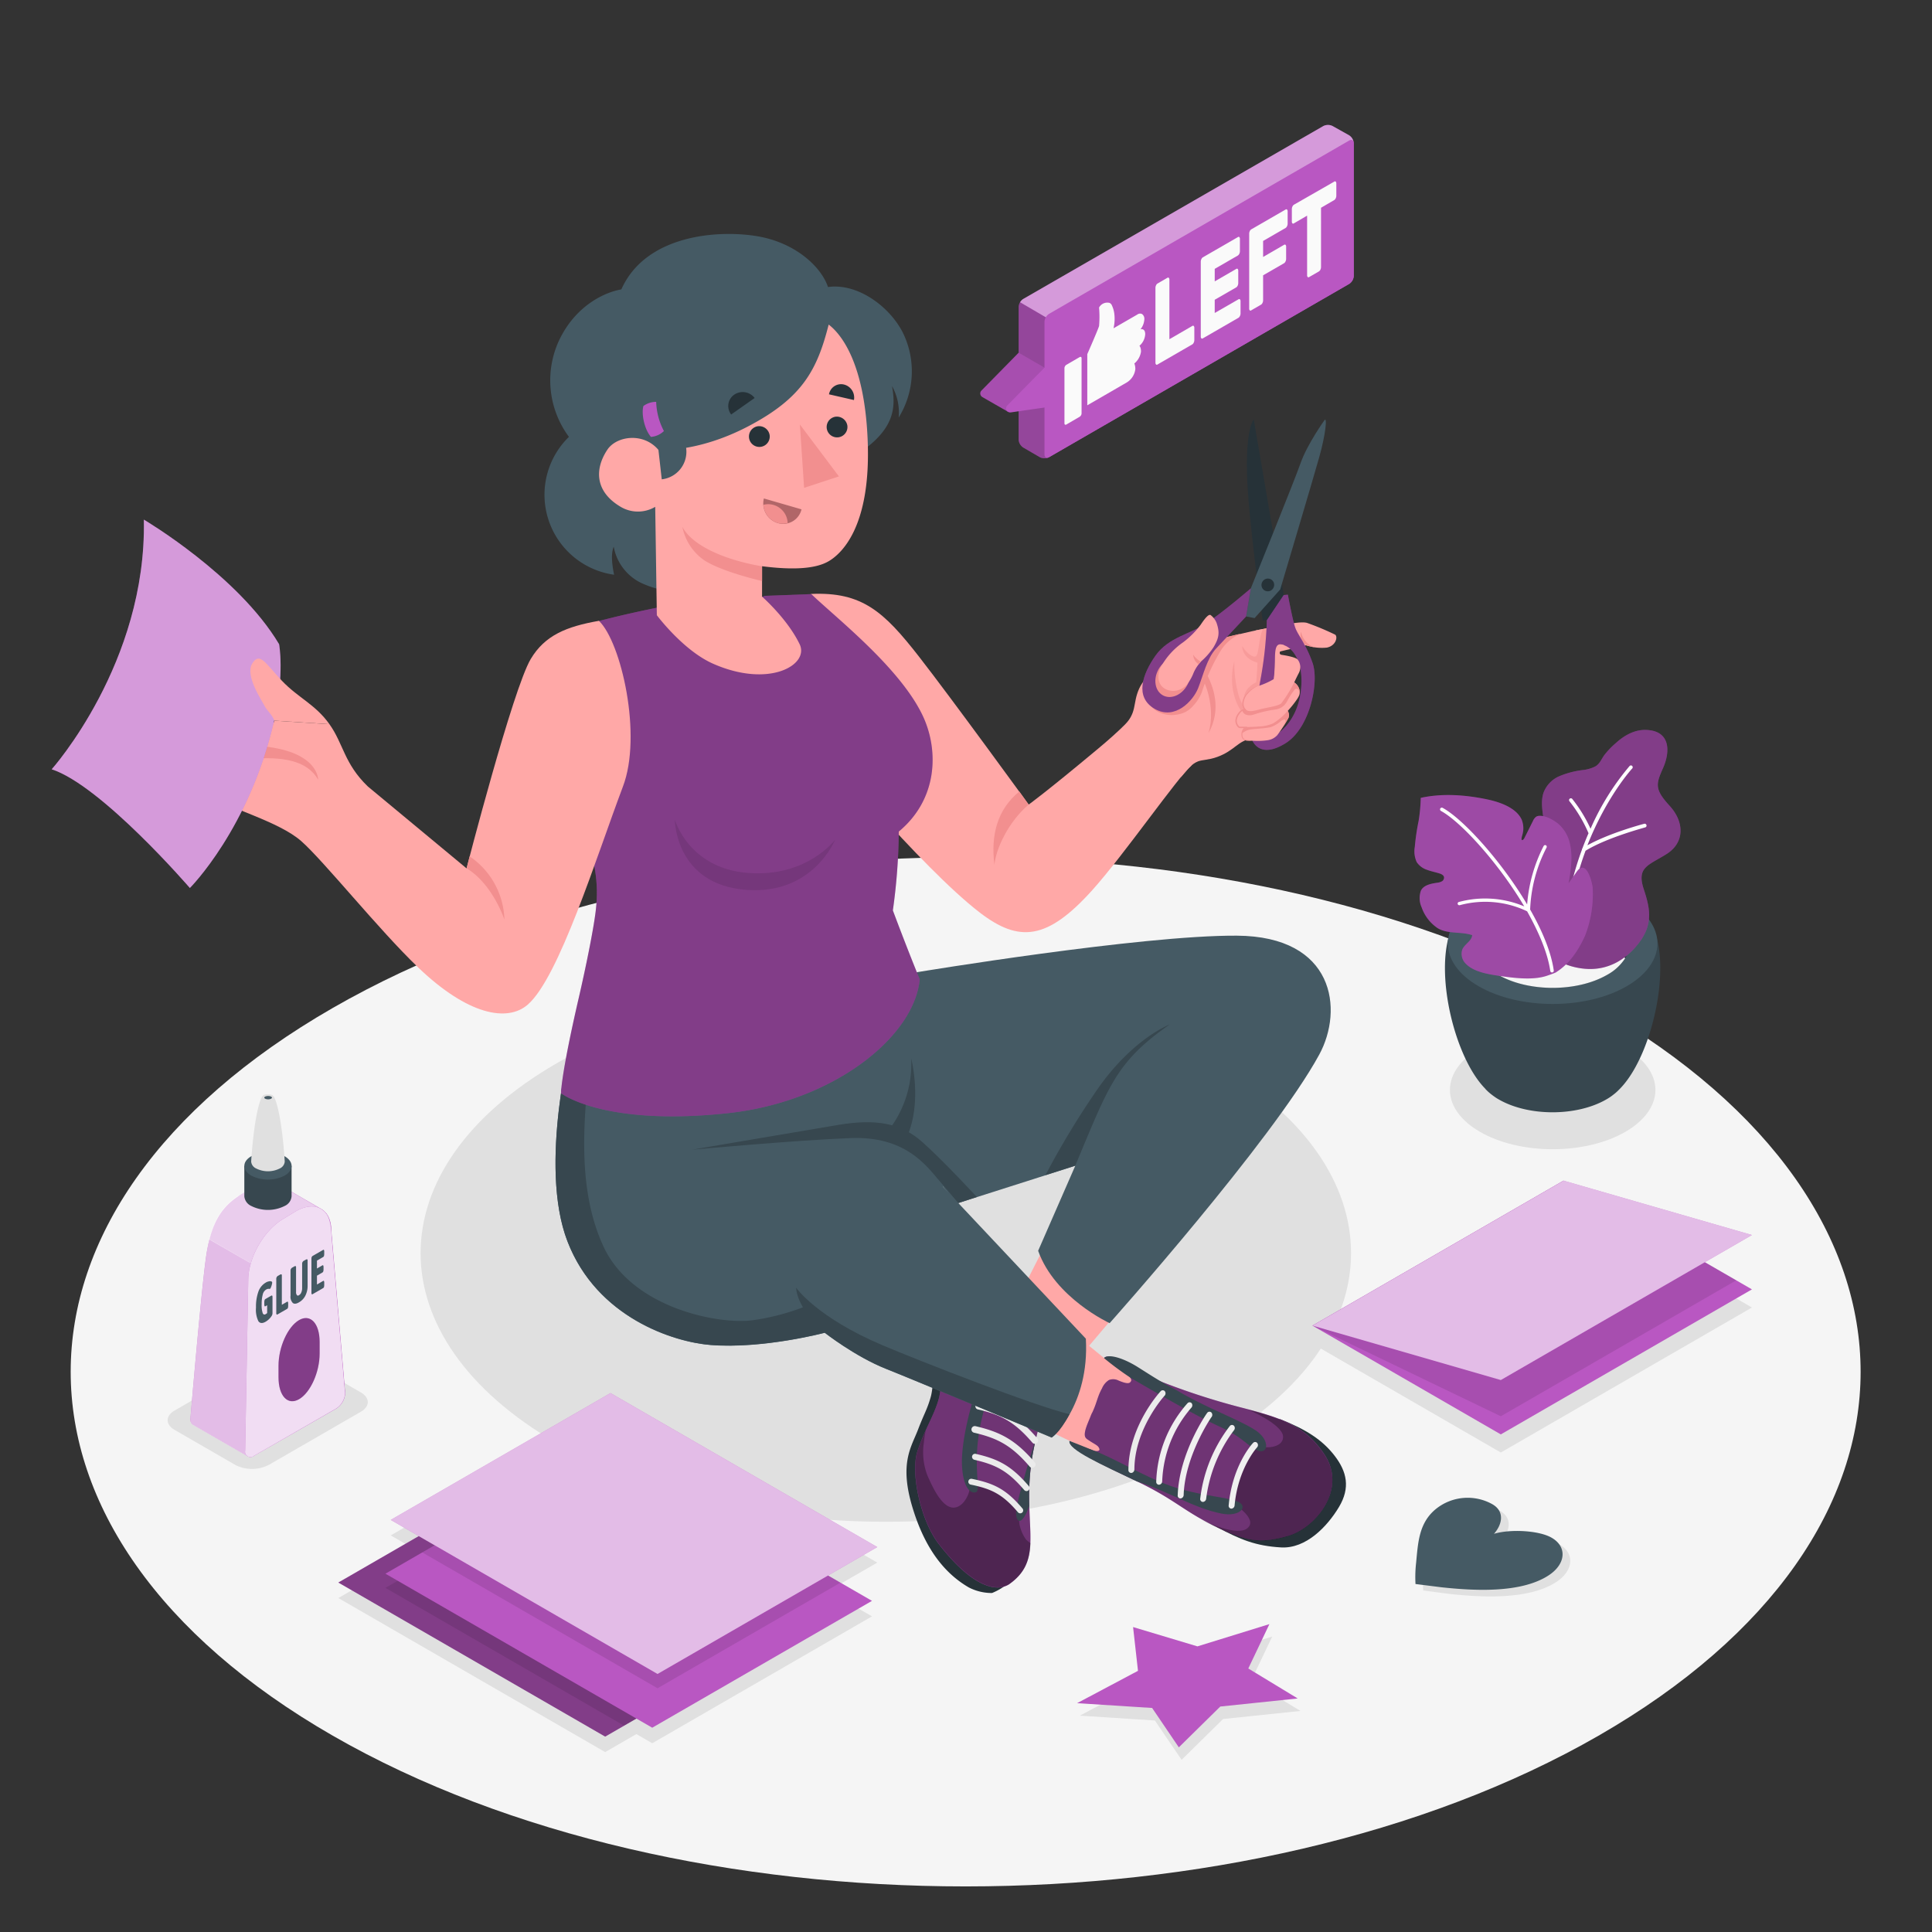<svg xmlns="http://www.w3.org/2000/svg" viewBox="0 0 500 500"><rect x="0" y="0" width="500" height="500" fill="#333333" stroke="none"/><g id="freepik--Floor--inject-468"><path id="freepik--floor--inject-468" d="M413.69,260.85c-90.45-52-237.11-52-327.56,0s-90.45,136.34,0,188.35,237.11,52,327.56,0S504.14,312.86,413.69,260.85Z" style="fill:#f5f5f5"></path></g><g id="freepik--Shadows--inject-468"><ellipse id="freepik--Shadow--inject-468" cx="401.83" cy="282.07" rx="26.59" ry="15.35" style="fill:#e0e0e0"></ellipse><path id="freepik--shadow--inject-468" d="M45.18,370.05l15.71,9.07a9.57,9.57,0,0,0,8.66,0l23.84-13.76c2.39-1.38,2.39-3.62,0-5l-15.72-9.07a9.57,9.57,0,0,0-8.66,0L45.18,365.05C42.79,366.43,42.79,368.67,45.18,370.05Z" style="fill:#e0e0e0"></path><polygon id="freepik--shadow--inject-468" points="339.66 347.76 388.41 375.91 453.4 338.38 404.65 310.24 339.66 347.76" style="fill:#e0e0e0"></polygon><path id="freepik--shadow--inject-468" d="M314.4,275.15c47,27.15,47,71.17,0,98.32s-123.27,27.15-170.29,0-47-71.17,0-98.32S267.38,248,314.4,275.15Z" style="fill:#e0e0e0"></path><path id="freepik--shadow--inject-468" d="M368.32,411.61a31.49,31.49,0,0,1,.16-5.51c.5-5.18.7-10.21,5-13.82A13.06,13.06,0,0,1,388.2,391c3.22,1.84,2.63,5.16.43,7.66,4.31-1.3,11.68-.87,14.9,1,4.12,2.36,3.72,6.9-.89,9.84-7.26,4.63-19.44,3.87-27.59,3Z" style="fill:#e0e0e0"></path><polygon id="freepik--shadow--inject-468" points="305.8 455.44 298.88 445.26 279.46 444.01 295.23 435.64 293.96 424.31 310.61 429.31 329.24 423.55 323.77 435.03 336.56 442.79 316.53 444.88 305.8 455.44" style="fill:#e0e0e0"></polygon><polygon id="freepik--shadow--inject-468" points="227.04 404.4 157.99 364.53 101.12 397.36 108.38 401.55 87.56 413.57 156.62 453.44 164.69 448.78 168.8 451.15 225.67 418.31 214.3 411.75 227.04 404.4" style="fill:#e0e0e0"></polygon></g><g id="freepik--Plant--inject-468"><g id="freepik--Pot--inject-468"><path d="M384.35,281.72c-9.35-9.54-14.85-38-5.73-45.59H425c9.13,7.57,3.64,36-5.71,45.58a3.19,3.19,0,0,1-.26.26l-.32.32a10.18,10.18,0,0,1-.84.75l-.23.18c-.23.18-.45.36-.7.53a13.55,13.55,0,0,1-1.21.77c-7.7,4.45-20.17,4.45-27.87,0h0a10.76,10.76,0,0,1-1.21-.78c-.24-.16-.45-.33-.66-.49l-.28-.22q-.44-.36-.81-.72l-.38-.37Z" style="fill:#37474f"></path><path d="M421,233.09c10.59,6.11,10.59,16,0,22.14s-27.76,6.12-38.35,0-10.59-16,0-22.14S410.42,227,421,233.09Z" style="fill:#455a64"></path><path d="M415.92,236c7.78,4.49,7.78,11.77,0,16.26s-20.39,4.49-28.17,0-7.78-11.77,0-16.26S408.14,231.54,415.92,236Z" style="fill:#263238"></path><path d="M387.75,243.74c7.78-4.49,20.39-4.49,28.17,0a13,13,0,0,1,4.66,4.28,12.93,12.93,0,0,1-4.66,4.27c-7.78,4.49-20.39,4.49-28.17,0a12.93,12.93,0,0,1-4.66-4.27A13,13,0,0,1,387.75,243.74Z" style="fill:#f5f5f5"></path><g id="freepik--Plants--inject-468"><path d="M393.93,224.76c1.37-2.07,3.42-3.67,4.67-5.83,2.63-4.54-.52-9,.8-13.59a7.49,7.49,0,0,1,4.16-4.46,22.55,22.55,0,0,1,6.07-1.59,9.51,9.51,0,0,0,3.2-.92c1.2-.67,1.58-1.85,2.32-2.89a20.47,20.47,0,0,1,3-3.15c2.18-2,4.92-3.56,7.95-3.42,6.31.27,6.13,5.71,4.31,9.83s-2.3,5.46,1.64,9.75,3.95,9.58-.75,12.54-7.77,3.35-5.91,9.05c1.67,5.09,2.7,9.44-2,14.88-3,3.52-7.2,6-12.4,5.81-9.42-.38-17.07-8-18.63-17.09a12.38,12.38,0,0,1,1.41-8.57Z" style="fill:#B957C2"></path><path d="M393.93,224.76c1.37-2.07,3.42-3.67,4.67-5.83,2.63-4.54-.52-9,.8-13.59a7.49,7.49,0,0,1,4.16-4.46,22.55,22.55,0,0,1,6.07-1.59,9.51,9.51,0,0,0,3.2-.92c1.2-.67,1.58-1.85,2.32-2.89a20.47,20.47,0,0,1,3-3.15c2.18-2,4.92-3.56,7.95-3.42,6.31.27,6.13,5.71,4.31,9.83s-2.3,5.46,1.64,9.75,3.95,9.58-.75,12.54-7.77,3.35-5.91,9.05c1.67,5.09,2.7,9.44-2,14.88-3,3.52-7.2,6-12.4,5.81-9.42-.38-17.07-8-18.63-17.09a12.38,12.38,0,0,1,1.41-8.57Z" style="opacity:0.3"></path><path d="M426.1,213.53a.47.47,0,0,0-.56-.34c-.39.1-8.94,2.36-14.73,5.58,5-12.68,11.49-19.77,11.6-19.88a.48.48,0,0,0,0-.66.46.46,0,0,0-.66,0,65.81,65.81,0,0,0-10.12,16.25,36.64,36.64,0,0,0-4.76-7.75.47.47,0,0,0-.71.61,35.93,35.93,0,0,1,4.95,8.3c-.54,1.24-1.07,2.55-1.58,3.91a.5.5,0,0,0-.12.33,81.44,81.44,0,0,0-5,29,.46.46,0,0,0,.47.46l.15,0a.48.48,0,0,0,.31-.45,80.43,80.43,0,0,1,5-28.72c5.62-3.46,15.39-6,15.49-6.06A.46.46,0,0,0,426.1,213.53Z" style="fill:#fff"></path><path d="M402.62,251.67c-.27.17-2.44.93-2.75,1-3.47,1-8,.46-12.08-.15-2.69-.4-6.33-1-8.33-3a3.58,3.58,0,0,1-1-3.84c.63-1.37,2.41-2.15,2.55-3.66-2.94-1-6.4-.21-9-1.85a10.73,10.73,0,0,1-4.08-5.32,5.82,5.82,0,0,1-.2-4.35c.72-1.46,2.6-1.81,4.21-2.05a3.2,3.2,0,0,0,1.23-.37,1.1,1.1,0,0,0,.54-1.09c-.11-.51-.67-.78-1.17-.94-1.08-.34-2.2-.55-3.25-.95a5.07,5.07,0,0,1-2.65-2,6.67,6.67,0,0,1-.49-3.94,59.45,59.45,0,0,1,1-6.78,43.82,43.82,0,0,0,.54-5.89c5.58-1.24,11.6-.78,17.15.38,3.1.65,7.6,2.1,9,5.33a6,6,0,0,1,.35,2.91,9.88,9.88,0,0,1-.31,1.33c-.06.28-.33,1.35.33.85a1.16,1.16,0,0,0,.32-.44q1.1-2.17,2.18-4.35a2.71,2.71,0,0,1,.87-1.15c.88-.55,3.22-.12,5.69,1.85a9.41,9.41,0,0,1,3.06,5.38c.73,3.27.17,6.67-.38,10l2.12-3c2.48-3.45,4,2.86,4.11,4.22a29.71,29.71,0,0,1-2,12.43C408.39,246.08,406.17,249.45,402.62,251.67Z" style="fill:#B957C2"></path><path d="M402.62,251.67c-.27.17-2.44.93-2.75,1-3.47,1-8,.46-12.08-.15-2.69-.4-6.33-1-8.33-3a3.58,3.58,0,0,1-1-3.84c.63-1.37,2.41-2.15,2.55-3.66-2.94-1-6.4-.21-9-1.85a10.73,10.73,0,0,1-4.08-5.32,5.82,5.82,0,0,1-.2-4.35c.72-1.46,2.6-1.81,4.21-2.05a3.2,3.2,0,0,0,1.23-.37,1.1,1.1,0,0,0,.54-1.09c-.11-.51-.67-.78-1.17-.94-1.08-.34-2.2-.55-3.25-.95a5.07,5.07,0,0,1-2.65-2,6.67,6.67,0,0,1-.49-3.94,59.45,59.45,0,0,1,1-6.78,43.82,43.82,0,0,0,.54-5.89c5.58-1.24,11.6-.78,17.15.38,3.1.65,7.6,2.1,9,5.33a6,6,0,0,1,.35,2.91,9.88,9.88,0,0,1-.31,1.33c-.06.28-.33,1.35.33.85a1.16,1.16,0,0,0,.32-.44q1.1-2.17,2.18-4.35a2.71,2.71,0,0,1,.87-1.15c.88-.55,3.22-.12,5.69,1.85a9.41,9.41,0,0,1,3.06,5.38c.73,3.27.17,6.67-.38,10l2.12-3c2.48-3.45,4,2.86,4.11,4.22a29.71,29.71,0,0,1-2,12.43C408.39,246.08,406.17,249.45,402.62,251.67Z" style="opacity:0.15"></path><path d="M396,235.39a37.94,37.94,0,0,1,4.2-15.95l.06-.12a.43.43,0,0,0-.21-.57.42.42,0,0,0-.56.21l-.06.11a39.81,39.81,0,0,0-4.21,15c-6.76-11.37-16.66-22.19-21.87-25a.45.45,0,0,0-.61.18.46.46,0,0,0,.18.62c5.14,2.79,14.91,13.48,21.56,24.71a26.08,26.08,0,0,0-16.95-1.14.42.42,0,0,0-.27.54.41.41,0,0,0,.33.28.5.5,0,0,0,.21,0,25.14,25.14,0,0,1,17.41,1.58c3,5.35,5.33,10.76,6,15.44a.45.45,0,0,0,.9-.13C401.43,246.34,399.11,240.84,396,235.39Z" style="fill:#fff"></path></g></g></g><g id="freepik--Card--inject-468"><g id="freepik--card--inject-468"><polygon points="339.66 343.07 388.41 371.22 453.4 333.69 404.65 305.55 339.66 343.07" style="fill:#B957C2"></polygon><polygon points="449.34 331.35 404.65 305.55 339.66 343.07 388.41 366.53 449.34 331.35" style="opacity:0.1"></polygon><polygon points="339.66 343.07 388.41 357.15 453.4 319.62 404.65 305.55 339.66 343.07" style="fill:#B957C2"></polygon><polygon points="339.66 343.07 388.41 357.15 453.4 319.62 404.65 305.55 339.66 343.07" style="fill:#fff;opacity:0.6"></polygon></g></g><g id="freepik--Glue--inject-468"><g id="freepik--glue--inject-468"><path d="M62.56,309.05l3.11-1.9c2.53-1.46,4.83-1.6,6.49-.64s9.29,5.37,11,6.38,2.61,3,2.61,5.9l3.57,41.73a5.05,5.05,0,0,1-2.29,4L65.75,376.75a1.64,1.64,0,0,1-1.63.16l-14.18-8.18a1.61,1.61,0,0,1-.67-1.48s2.83-33.66,4.11-42.3S57.49,312,62.56,309.05Z" style="fill:#B957C2"></path><path d="M53.38,325c-1.28,8.64-4.11,42.3-4.11,42.3a1.61,1.61,0,0,0,.67,1.48l14.18,8.18a1.64,1.64,0,0,0,1.63-.16L87,364.49a5.05,5.05,0,0,0,2.29-4l-2.56-21-32.55-18.8C53.87,322,53.6,323.47,53.38,325Z" style="fill:#fff;opacity:0.6"></path><path d="M86.69,339.5l-1-20.48,0-.23c0-2.88-1-4.92-2.61-5.9s-9.29-5.42-11-6.38-4-.82-6.49.64l-3.11,1.9c-.39.23-.84.46-1.32.7-3.44,2.37-5.7,5.65-7.06,11Z" style="fill:#fff;opacity:0.7"></path><path d="M65.75,376.75a1.4,1.4,0,0,1-2.3-1.33l.8-44.14c0-5.85,4.11-13,9.18-15.9l3.11-1.89c2.58-1.49,4.91-1.61,6.57-.6s2.34,2.57,2.61,5.9,3.57,41.73,3.57,41.73a5.05,5.05,0,0,1-2.29,4Z" style="fill:#B957C2"></path><path d="M65.75,376.75a1.4,1.4,0,0,1-2.3-1.33l.8-44.14c0-5.85,4.11-13,9.18-15.9l3.11-1.89c2.58-1.49,4.91-1.61,6.57-.6s2.34,2.57,2.61,5.9,3.57,41.73,3.57,41.73a5.05,5.05,0,0,1-2.29,4Z" style="fill:#fff;opacity:0.8"></path><path d="M77.4,362.11c-2.94,1.7-5.32-.84-5.32-5.66v-3c0-4.82,2.38-10.11,5.32-11.81s5.32.84,5.32,5.66v3C82.72,355.12,80.34,360.41,77.4,362.11Z" style="fill:#B957C2"></path><path d="M77.4,362.11c-2.94,1.7-5.32-.84-5.32-5.66v-3c0-4.82,2.38-10.11,5.32-11.81s5.32.84,5.32,5.66v3C82.72,355.12,80.34,360.41,77.4,362.11Z" style="opacity:0.3"></path><path d="M75.46,301.74v7.86a3,3,0,0,1-1.79,2.5,9.62,9.62,0,0,1-8.65,0,3.06,3.06,0,0,1-1.79-2.5v-7.86Z" style="fill:#37474f"></path><path d="M73.67,304.24a9.55,9.55,0,0,1-8.65,0c-2.38-1.38-2.38-3.61,0-5a9.55,9.55,0,0,1,8.65,0C76.06,300.63,76.06,302.86,73.67,304.24Z" style="fill:#455a64"></path><path d="M73.69,300.62a2.15,2.15,0,0,1-1.27,1.77,6.78,6.78,0,0,1-6.14,0A2.16,2.16,0,0,1,65,300.62s.62-11.19,2.48-16.09c.52-1.37,1.14-1.3,1.87-1.3s1.35-.07,1.87,1.3C73.08,289.43,73.69,300.62,73.69,300.62Z" style="fill:#e0e0e0"></path><path d="M70.39,284.07c0,.24-.47.44-1,.44s-1-.2-1-.44.47-.43,1-.43S70.39,283.83,70.39,284.07Z" style="fill:#455a64"></path><path d="M70.44,335.31a.66.66,0,0,1,.08.39v4.21a1.43,1.43,0,0,1-.28.75,4.7,4.7,0,0,1-1.48,1.39c-.86.5-1.49.45-1.9-.14a6.85,6.85,0,0,1-.61-3.5,11.73,11.73,0,0,1,.62-4.14,4.45,4.45,0,0,1,1.91-2.34,2.28,2.28,0,0,1,.8-.31,1.06,1.06,0,0,1,.62,0,.33.33,0,0,1,.24.33,2.14,2.14,0,0,1-.1.55,4.17,4.17,0,0,1-.23.68.84.84,0,0,1-.25.38h-.19a1.45,1.45,0,0,0-.35,0,1.5,1.5,0,0,0-.46.19,2,2,0,0,0-.86,1.26,9.3,9.3,0,0,0-.28,2.53,6.26,6.26,0,0,0,.27,2.29.48.48,0,0,0,.77.26,1.84,1.84,0,0,0,.38-.27V337.8l-.47.27a.13.13,0,0,1-.2-.06,1.11,1.11,0,0,1-.07-.5v-.45a1.76,1.76,0,0,1,.07-.57.46.46,0,0,1,.2-.29l1.51-.87C70.3,335.26,70.38,335.26,70.44,335.31Z" style="fill:#455a64"></path><path d="M71.59,340.18a.58.58,0,0,1-.09-.39v-8.9a.89.89,0,0,1,.54-.76l.36-.21c.36-.21.54-.16.54.14v7.62l1.36-.79c.1-.06.17,0,.22.05a1.37,1.37,0,0,1,.06.5v.44a2.16,2.16,0,0,1-.06.57.52.52,0,0,1-.22.29l-2.46,1.42C71.73,340.23,71.64,340.23,71.59,340.18Z" style="fill:#455a64"></path><path d="M75.78,337.21a2.31,2.31,0,0,1-.59-1.88v-6.57a.89.89,0,0,1,.54-.76l.36-.21c.36-.21.53-.16.53.14v6.43a1.18,1.18,0,0,0,.22.82c.14.16.33.17.56,0a1.34,1.34,0,0,0,.57-.69,2.68,2.68,0,0,0,.22-1.06V327a.88.88,0,0,1,.53-.76l.35-.2c.36-.21.54-.16.54.14v6.57a5.64,5.64,0,0,1-.58,2.56,4.11,4.11,0,0,1-1.63,1.72Q76.36,337.66,75.78,337.21Z" style="fill:#455a64"></path><path d="M80.68,334.93a.66.66,0,0,1-.08-.39v-8.76a1.26,1.26,0,0,1,.08-.48.64.64,0,0,1,.26-.28l2.71-1.56c.09-.06.15,0,.2.05a1.41,1.41,0,0,1,.06.5v.44a2.16,2.16,0,0,1-.06.57.5.5,0,0,1-.2.29l-1.62.93v2.05l1.43-.83a.13.13,0,0,1,.2.06,1.11,1.11,0,0,1,.07.5v.43a1.79,1.79,0,0,1-.07.58.44.44,0,0,1-.2.28l-1.43.83v2.29l1.62-.94c.1-.05.16,0,.2.06a1.37,1.37,0,0,1,.06.5v.44a2.16,2.16,0,0,1-.06.57.43.43,0,0,1-.2.28l-2.71,1.57C80.82,335,80.74,335,80.68,334.93Z" style="fill:#455a64"></path></g></g><g id="freepik--Trimmings--inject-468"><path id="freepik--Heart--inject-468" d="M366.33,409.94a32.69,32.69,0,0,1,.16-5.5c.5-5.19.7-10.22,5-13.82a13.09,13.09,0,0,1,14.73-1.33c3.21,1.84,2.62,5.16.42,7.66,4.31-1.29,11.68-.86,14.9,1,4.13,2.36,3.72,6.91-.89,9.84-7.25,4.63-19.43,3.87-27.58,3Z" style="fill:#455a64"></path><polygon id="freepik--Star--inject-468" points="305.08 452.21 298.17 442.02 278.75 440.78 294.51 432.41 293.24 421.08 309.89 426.08 328.52 420.32 323.06 431.8 335.84 439.56 315.81 441.65 305.08 452.21" style="fill:#B957C2"></polygon></g><g id="freepik--Sheets--inject-468"><g id="freepik--sheets--inject-468"><g id="freepik--sheets--inject-468"><polygon points="87.56 409.56 156.62 449.43 213.48 416.6 144.43 376.73 87.56 409.56" style="fill:#B957C2"></polygon><polygon points="87.56 409.56 156.62 449.43 213.48 416.6 144.43 376.73 87.56 409.56" style="opacity:0.3"></polygon><polygon points="99.75 410.94 161.51 446.6 213.48 416.6 151.72 380.93 99.75 410.94" style="opacity:0.1"></polygon></g><g id="freepik--sheets--inject-468"><polygon points="99.75 407.27 168.8 447.13 225.67 414.3 156.62 374.43 99.75 407.27" style="fill:#B957C2"></polygon><polygon points="109.28 401.76 170.17 436.92 217.51 409.59 156.62 374.43 109.28 401.76" style="opacity:0.1"></polygon></g><g id="freepik--sheets--inject-468"><polygon points="101.12 393.35 170.17 433.22 227.04 400.38 157.99 360.52 101.12 393.35" style="fill:#B957C2"></polygon><polygon points="101.12 393.35 170.17 433.22 227.04 400.38 157.99 360.52 101.12 393.35" style="fill:#fff;opacity:0.6"></polygon></g></g></g><g id="freepik--Character--inject-468"><g id="freepik--character--inject-468"><g id="freepik--Bottom--inject-468"><path d="M263.2,336.55l12.21-24.06L300,326.88l-30.3,35.76s-15-1.39-17.43-9.22S259.06,339.15,263.2,336.55Z" style="fill:#ffa8a7"></path><path d="M245.89,346a12.61,12.61,0,0,0-3.41,3.72c-1,1.47-.68,8.59-1.63,11.89s-1.67,4.19-3.25,8.33c-1.75,4.59-5,8.78-1.33,20.58,3.7,12,9.51,17.43,14.46,20.31a13,13,0,0,0,6,1.44s6.48-2.44,5.48-6.28S245.89,346,245.89,346Z" style="fill:#263238"></path><path d="M274.31,359c-.17,1.21-1.87,3.08-2.56,4.07-2.33,3.34-3.4,7.85-4.2,11.8-3.82,18.67,3.6,28.16-6.45,35.17-2.91,1.83-9,1.33-18.13-10.44-4.69-6-7.37-18.38-5.54-24s4.33-9.24,5.51-13.55.57-12.33,2.95-16a17.33,17.33,0,0,1,5.83-5c1.78-1.08,5.68-2.51,7.5-3.54s2.81-2.21,4-.89l-2.09,2.59c-3.28,4.54-2.37,5.2-2.29,7.62s-.76,5.18-1.22,7.68c2.33-2.94,3.29-5.5,5.83-5.05,2.38.42,2.85.32,6.49,3.74S274.47,357.87,274.31,359Z" style="fill:#B957C2"></path><path d="M274.31,359c-.17,1.21-1.87,3.08-2.56,4.07-2.33,3.34-3.4,7.85-4.2,11.8-3.82,18.67,3.6,28.16-6.45,35.17-2.91,1.83-9,1.33-18.13-10.44-4.69-6-7.37-18.38-5.54-24s4.33-9.24,5.51-13.55.57-12.33,2.95-16a17.33,17.33,0,0,1,5.83-5c1.78-1.08,5.68-2.51,7.5-3.54s2.81-2.21,4-.89l-2.09,2.59c-3.28,4.54-2.37,5.2-2.29,7.62s-.76,5.18-1.22,7.68c2.33-2.94,3.29-5.5,5.83-5.05,2.38.42,2.85.32,6.49,3.74S274.47,357.87,274.31,359Z" style="opacity:0.4"></path><path d="M243,399.55c-4.69-6-7.37-18.38-5.54-24a52.79,52.79,0,0,1,2.15-5.42c-.07.38-.19.76-.24,1.09-.11.72-.21,1.45-.28,2.18a16.72,16.72,0,0,0,.93,8.47c1.06,2.33,3.5,8.17,6.64,8.3,1.78.07,3.28-1.67,4-3.66.29-.84.76-3.11.76-3.11a27.58,27.58,0,0,1,8.17,3.34c4.56,3,4.39,3.68,4.39,3.68a12,12,0,0,0-.15,4,10.08,10.08,0,0,0,1.7,4,6.67,6.67,0,0,0,1.16.93c-.19,4.3-1.32,7.69-5.53,10.63C258.19,411.82,252.15,411.31,243,399.55Z" style="opacity:0.3"></path><path d="M267.55,374.82a62.88,62.88,0,0,0-1.17,14.92c-1.71,4.78-3.22,4.64-3.42,2.17s3.09-12.76,5.55-21.26C268.13,372.06,267.82,373.47,267.55,374.82Z" style="fill:#37474f"></path><path d="M256.18,344.88a10.46,10.46,0,0,1,1.83-6.83c.45-.22.87-.42,1.21-.61,2-1.12,2.81-2.21,4-.89l-2.09,2.59c-3.28,4.54-2.37,5.2-2.29,7.62s-.76,5.18-1.22,7.68c-1.9,8.11-3.64,10.82-4.53,18.48s.63,12.8-.45,13.24-3.27-.44-3.66-6.58,2.31-16.45,4.22-21.34S256.57,348.15,256.18,344.88Z" style="fill:#37474f"></path><path d="M250.82,384a.78.78,0,0,0,.39.21c5.38,1.11,8.24,2.46,12.24,7.17a.78.78,0,0,0,1.08.09.76.76,0,0,0,.09-1.07c-4.23-5-7.38-6.51-13.1-7.68a.76.76,0,0,0-.9.59A.75.75,0,0,0,250.82,384Z" style="fill:#ebebeb"></path><path d="M251.79,377.57a.77.77,0,0,0,.38.22c5.56,1.29,8.65,2.86,12.89,7.82a.77.77,0,0,0,1.11.09.78.78,0,0,0,.09-1.1c-4.48-5.23-7.84-7-13.74-8.34a.78.78,0,0,0-.73,1.31Z" style="fill:#ebebeb"></path><path d="M251.65,370.54a.93.93,0,0,0,.42.24c6.14,1.42,9.74,3.32,14.42,8.79a.86.86,0,1,0,1.31-1.12c-4.93-5.75-8.84-7.85-15.34-9.36a.87.87,0,0,0-.81,1.45Z" style="fill:#ebebeb"></path><path d="M252.67,364.53a.79.79,0,0,0,.42.23c6,1.39,9.49,3.22,14.09,8.6a.85.85,0,0,0,1.29-1.11c-4.83-5.64-8.63-7.66-15-9.14a.85.85,0,0,0-.8,1.42Z" style="fill:#ebebeb"></path><path d="M254.88,358.68a.76.76,0,0,0,.41.23c6,1.4,9.49,3.22,14.09,8.6a.86.86,0,0,0,1.2.09.85.85,0,0,0,.09-1.2c-4.83-5.64-8.63-7.66-15-9.14a.84.84,0,0,0-.79,1.42Z" style="fill:#ebebeb"></path><polygon points="269.83 338.47 285.75 351.48 294.75 357.13 284.47 376.56 255.53 362.7 269.83 338.47" style="fill:#ffa8a7"></polygon><path d="M237.41,251.59s57.92-9.6,82.7-9.44c25.29.16,27.64,19.15,21.31,30.78-12.12,22.27-54.25,69.5-54.25,69.5s-14.15-6.49-18.5-18.73l9.61-22-30.67,9.77-3.54-4.31-9.84-22.48Z" style="fill:#455a64"></path><path d="M283.33,282.9a217.71,217.71,0,0,0-12.77,21.22l7.72-2.46c8.71-20.74,10.5-26.79,24.41-36.51C302.69,265.15,292.71,268.91,283.33,282.9Z" style="fill:#37474f"></path><path d="M237.41,251.59,148.11,268s-8.87,33.48-1.26,53.27,27.54,26.09,37.09,26.83c13.65,1.05,29.5-3.17,29.5-3.17s7.86,6.16,15.84,9.33,42.9,17.8,42.9,17.8,9.81-8.31,8.84-25.61l-36.95-39.29Z" style="fill:#455a64"></path><path d="M272.18,372s1.9-.88,4.61-6c-9-2.13-38.76-13.77-48.37-17.84-17.1-7.24-22.38-14.9-22.38-14.9s-.11,5.09,7.4,11.63c0,0,7.86,6.16,15.84,9.33S272.18,372,272.18,372Z" style="fill:#37474f"></path><path d="M195.16,341.62c-8.54,1.37-31.54-2.86-39-19.07-7.31-15.87-4.85-34.81-3.22-51.11l-2.76.64-3.18.75c-2.11,10-6,33.22-.13,48.4,7.61,19.78,27.54,26.09,37.09,26.83,13.65,1.05,29.5-3.17,29.5-3.17l-4.54-7A59.2,59.2,0,0,1,195.16,341.62Z" style="fill:#37474f"></path><path d="M248,311.34s-1.61-1.92-5-5.88-8.83-11.47-22.84-10.93-41,3-41,3,28.11-4.79,37.81-6.41,16.18-.49,21.71,4.42,14.12,14.24,14.12,14.24Z" style="fill:#37474f"></path><path d="M229.26,293.37a27.92,27.92,0,0,0,6.55-19.46s3.36,12.79-2,22.08Z" style="fill:#37474f"></path><path d="M331.23,367.25c6.82,2.69,11,5.39,14.17,9.5s4.11,8.28,1.12,13.27-8.49,10.83-15,10.45-10.54-2-16.59-5.29Z" style="fill:#263238"></path><path d="M276.79,373c-.09,2,8.51,6.11,17.45,10.37,9.58,4.57,11.94,7.55,19.76,11.4,8.94,4.4,12.34,4.65,19.27,2.72s15.5-11.85,9.54-21c-4.86-7.45-11.16-9.49-20.71-12a181.27,181.27,0,0,1-22.34-7.22c-6.9-2.68-12.59-7.5-14-5.83,1,.48,8.2,4.93,6.84,6.15-.34.62-1.37.43-3.14-.31a3,3,0,0,0-2.48-.12,4.7,4.7,0,0,0-1.78,2.15c-1.11,2-1.25,3.32-2.17,5.47-.53,1.26-.31.53-.81,1.8-.55,1.43-1.61,3.58-1.47,4.89.08.79.65,1,1.26,1.43s1.46.85,2,1.29c.23.17.64.76.51,1.06-.22.5-1.46.26-2,0s-1.39-.43-2-.67S278.37,373.75,276.79,373Z" style="fill:#B957C2"></path><path d="M276.79,373c-.09,2,8.51,6.11,17.45,10.37,9.58,4.57,11.94,7.55,19.76,11.4,8.94,4.4,12.34,4.65,19.27,2.72s15.5-11.85,9.54-21c-4.86-7.45-11.16-9.49-20.71-12a181.27,181.27,0,0,1-22.34-7.22c-6.9-2.68-12.59-7.5-14-5.83,1,.48,8.2,4.93,6.84,6.15-.34.62-1.37.43-3.14-.31a3,3,0,0,0-2.48-.12,4.7,4.7,0,0,0-1.78,2.15c-1.11,2-1.25,3.32-2.17,5.47-.53,1.26-.31.53-.81,1.8-.55,1.43-1.61,3.58-1.47,4.89.08.79.65,1,1.26,1.43s1.46.85,2,1.29c.23.17.64.76.51,1.06-.22.5-1.46.26-2,0s-1.39-.43-2-.67S278.37,373.75,276.79,373Z" style="opacity:0.4"></path><path d="M310.93,393.31c1.29.65,9.4,4.42,11.95,2.15,2.76-2.44-3.75-6.35-3.75-6.35s-1-6.12,6.39-15.12c1.28,1,6.62.94,6.54-2.2s-9-7-9.14-7c9.15,2.44,15.17,4.55,19.89,11.78,6,9.13-2.6,19.06-9.54,21s-10.33,1.68-19.27-2.72C313.11,394.35,311.72,393.77,310.93,393.31Z" style="opacity:0.3"></path><path d="M320,388.5c3.38,1.13,1.06,4.21-3.89,3.21-7.43-1.5-13.6-5.71-21.87-8.32-8.94-4.26-18-8.24-17.46-10.49,1.6.6,5,2,5,2,.68.29,2.4.93,2.4.93,6.78,2.92,14.27,7.63,21.6,9.62C312.26,387.22,316.62,387.37,320,388.5Z" style="fill:#37474f"></path><path d="M325,375.15c-3.1-1.79-3.63-3.32-9.71-6.11s-16.34-8.76-22.68-12.46a79.2,79.2,0,0,1-6.89-5.1c1.05-1.19,4.92-.09,8.79,2.35s6.23,4,10.07,6c7.45,4.47,15.95,7.5,20.21,10.24S328.13,376.94,325,375.15Z" style="fill:#37474f"></path><path d="M325.49,374.33a1.27,1.27,0,0,1-.18.27c-.06.07-4.91,5.4-5.8,15a.89.89,0,0,1-.84.84.74.74,0,0,1-.69-.86c.95-10.27,6-15.84,6.31-16.14a.71.71,0,0,1,1.08,0A.89.89,0,0,1,325.49,374.33Z" style="fill:#f0f0f0"></path><path d="M319.48,369.94a1,1,0,0,1-.16.25,37.15,37.15,0,0,0-7.17,17.7.91.91,0,0,1-.87.81.75.75,0,0,1-.66-.89,38.19,38.19,0,0,1,7.64-18.74.72.72,0,0,1,1.09-.08A.88.88,0,0,1,319.48,369.94Z" style="fill:#f0f0f0"></path><path d="M306.25,387.26a.88.88,0,0,1-.72.54.73.73,0,0,1-.74-.81c.35-10.85,7.34-21,7.67-21.39a.72.72,0,0,1,1.09,0,.94.94,0,0,1-.06,1.2c-.08.08-6.84,10-7.16,20.13A.86.86,0,0,1,306.25,387.26Z" style="fill:#f0f0f0"></path><path d="M300.7,383.71a.9.9,0,0,1-.71.54.73.73,0,0,1-.76-.79,32,32,0,0,1,8.09-20.3.72.72,0,0,1,1.09,0,.94.94,0,0,1-.14,1.21,30.7,30.7,0,0,0-7.49,18.93A1.17,1.17,0,0,1,300.7,383.71Z" style="fill:#f0f0f0"></path><path d="M293.5,380.66a.87.87,0,0,1-.7.54.73.73,0,0,1-.77-.77c.05-11.29,8-20,8.34-20.38a.72.72,0,0,1,1.09,0,.92.92,0,0,1-.11,1.21c-.08.08-7.73,8.53-7.77,19A.92.92,0,0,1,293.5,380.66Z" style="fill:#ebebeb"></path></g><g id="freepik--Top--inject-468"><path d="M209.92,153.71c13.2-.59,18.84,4.59,27.91,16.22,8.4,10.76,28.39,38.29,28.39,38.29s4-2.81,18-14.49c10.76-8.94,14-14.32,14-14.32l10.15,18.69c-3.58,3-17.35,23-25.7,32.28-11.61,12.91-18.91,13.62-29.09,5.8-15.31-11.75-42.2-44.25-42.2-44.25l-1.51-38.22" style="fill:#ffa8a7"></path><path d="M266.22,208.22c-5.31,4.51-8.53,11.6-8.86,15.62-1-7.81.79-14.39,6.44-19Z" style="fill:#f28f8f"></path><path d="M290.51,188.21c4-3.83,2.47-6,4.34-10.07,1.53-3.3,6.49-7.84,11-8.93s8.82-3.79,11.16-4.23,11.59-3,12.83-2.31.09,2.35.93,5.33.57,15.41-.45,17.26-2.94,5.41-6.44,5.91-4.34,3.09-8.87,4.73c-2.23.81-3.85.7-5,1.16-1.66.67-2.53,1.93-4.34,4Z" style="fill:#ffa8a7"></path><path d="M325,163.15c6.88-1.36,11.71-2.52,13.39-1.9a71,71,0,0,1,7.15,3c.72.53.22,2.88-2.16,3.35A13,13,0,0,1,338,167l-9.7,2.31,2.39.7-4.23,2.61S323.16,164.25,325,163.15Z" style="fill:#ffa8a7"></path><path d="M336.71,163.48A3.15,3.15,0,0,0,338,167s1.11.32,2.18.52A5.3,5.3,0,0,1,336.71,163.48Z" style="fill:#f28f8f"></path><path d="M319.44,171.13c-1.39,4.82-.68,13,5.62,16.28a20.2,20.2,0,0,1-4.43-7.21A31.16,31.16,0,0,1,319.44,171.13Z" style="fill:#f28f8f;opacity:0.5"></path><path d="M311.34,175.85s3.47,6.67,1.44,13.85c3.46-6.23,1.25-12.21-.84-15.88Z" style="fill:#f28f8f"></path><path d="M321.16,164c-1.15.21-3.57.85-4.18,1-2.34.44-6.69,3.14-11.16,4.23s-6.48,2.89-7.46,7.51c-.12.53-.44,2.5-.6,3a15.64,15.64,0,0,0-.14,2.23c.11,1.55,3.82,4.14,8.4,2.62a6.63,6.63,0,0,0,2.83-2,10.62,10.62,0,0,0,2.16-3.4,50.65,50.65,0,0,1,4.88-10.75A11.16,11.16,0,0,1,321.16,164Z" style="fill:#f28f8f"></path><path d="M324.11,189.26c.31-.08.62-.17.92-.27l6.53-9.92a32.93,32.93,0,0,0-.82-11.07c-.84-3,.31-4.65-.93-5.33a6.82,6.82,0,0,0-3,.15c-1.08,2.59-1,6.27-1.71,6.94s-2.56-.81-3.62-2.55c.14,3.46,3.95,4.28,3.95,4.28-.09,2.64-.33,5.07-.33,5.07-3.11,1.65-3.17,3.47-3.32,5.27C321.62,183.28,323.39,187.58,324.11,189.26Z" style="fill:#f28f8f;opacity:0.5"></path><path d="M332.3,154.38l-7.83-45.85s-2,2.14-1.76,13.69,4.06,38.35,4.06,38.35l2.65-.23Z" style="fill:#263238"></path><path d="M342.74,108.79s-4.43,6.17-6.15,11.07-12.89,32.42-12.89,32.42l-1.22,7.26,2.21.42,6.63-7.41s8.41-28.23,10.1-34.24S343.54,107.62,342.74,108.79Z" style="fill:#455a64"></path><path d="M298.87,183.47c5.26,3,9.94-2.17,11.2-5.37s2.32-7.78,4.63-10.24,7.78-8.32,7.78-8.32l1.22-7.26s-6.72,5.8-11.59,9.11c-3.92,2.66-9.67,3.49-13.06,8.28S293.58,180.45,298.87,183.47Zm.94-10.23c1.43-2.57,4.25-3.73,6.3-2.59s2.55,4.14,1.12,6.71-4.24,3.73-6.29,2.59S298.39,175.81,299.81,173.24Z" style="fill:#B957C2"></path><path d="M298.87,183.47c5.26,3,9.94-2.17,11.2-5.37s2.32-7.78,4.63-10.24,7.78-8.32,7.78-8.32l1.22-7.26s-6.72,5.8-11.59,9.11c-3.92,2.66-9.67,3.49-13.06,8.28S293.58,180.45,298.87,183.47Zm.94-10.23c1.43-2.57,4.25-3.73,6.3-2.59s2.55,4.14,1.12,6.71-4.24,3.73-6.29,2.59S298.39,175.81,299.81,173.24Z" style="opacity:0.3"></path><path d="M326.7,150.57a1.63,1.63,0,1,0,2.85,1.58,1.62,1.62,0,0,0-.63-2.21A1.64,1.64,0,0,0,326.7,150.57Z" style="fill:#263238"></path><path d="M332.23,154l-4.37,6.51a100.67,100.67,0,0,1-1.71,15.73c-1.2,7.17-3.08,9.47-2.74,12.93s2.94,7.14,9.29,3.18,8.72-15.81,7-20.76-3.82-7.22-4.51-9.2-1.89-8.48-1.89-8.48Zm.13,13c2.26.78,4.59,4.05,4.46,9.62s-2.17,9.67-4.9,12.22c-2.56,2.4-4.92,1.67-5.12-.25-.25-2.35,1.14-4.06,2.12-8.57a55.49,55.49,0,0,0,1.26-10.59C330.24,166.94,331.49,166.64,332.36,167Z" style="fill:#B957C2"></path><path d="M332.23,154l-4.37,6.51a100.67,100.67,0,0,1-1.71,15.73c-1.2,7.17-3.08,9.47-2.74,12.93s2.94,7.14,9.29,3.18,8.72-15.81,7-20.76-3.82-7.22-4.51-9.2-1.89-8.48-1.89-8.48Zm.13,13c2.26.78,4.59,4.05,4.46,9.62s-2.17,9.67-4.9,12.22c-2.56,2.4-4.92,1.67-5.12-.25-.25-2.35,1.14-4.06,2.12-8.57a55.49,55.49,0,0,0,1.26-10.59C330.24,166.94,331.49,166.64,332.36,167Z" style="opacity:0.3"></path><path d="M302.24,178.58A4.66,4.66,0,0,0,307.3,177a11.63,11.63,0,0,0,1.6-2.88,10.55,10.55,0,0,1,2-3,17.77,17.77,0,0,0,3.16-3.61c1.32-2.25,1.71-3.64.79-6.29a4.75,4.75,0,0,0-1.49-2c-.33-.29-1,0-2.62,2.45a22.69,22.69,0,0,1-4.55,4.56,18.6,18.6,0,0,0-5.85,6.56C299.29,175,299.65,177.72,302.24,178.58Z" style="fill:#ffa8a7"></path><path d="M310.8,171.24a5.71,5.71,0,0,1-2-1.8,3.15,3.15,0,0,0,1.39,2.47A6.5,6.5,0,0,1,310.8,171.24Z" style="fill:#f28f8f"></path><path d="M332.36,167c-.93,1.19-1.78,2.34-.56,2.49,0,0,3.35.48,4,1.16a3.22,3.22,0,0,1,.32,3.56c-.75,1.43-1.17,2.4-1.17,2.4a3.24,3.24,0,0,1,1.33,1.81c.2,1.08.14,1.54-1,3.1a25.68,25.68,0,0,1-2,2.44,2.29,2.29,0,0,1,.2,1.8,37.81,37.81,0,0,1-2.93,4.51,4.14,4.14,0,0,1-2.58,1.31,17.76,17.76,0,0,1-3.9.11c-1.3,0-2.53.13-2.67-1.17a2.22,2.22,0,0,1,.89-2.18l-1.45,0c-.42,0-1.55-1.44-.56-3.08s1.86-1.61,1.86-1.61a2.46,2.46,0,0,1-.33-2.42,6.38,6.38,0,0,1,3.86-3.7,18.94,18.94,0,0,0,4-1.79s.25-2.16.29-5.46C330,167.3,330.44,166.21,332.36,167Z" style="fill:#ffa8a7"></path><path d="M327.07,183.34c-1.67.32-4,1.36-4.83.07a5,5,0,0,0-.8.45l.27.5c.36.63,1.48,1,2.77.56a31.34,31.34,0,0,1,5.6-1.3,3.93,3.93,0,0,0,3-2.09,20,20,0,0,1,2-3.1c.54-.5,1.15,0,1.27,1a3.71,3.71,0,0,0-.08-1,3.24,3.24,0,0,0-1.33-1.81,35.4,35.4,0,0,1-3.34,5.4C331,182.6,328.74,183,327.07,183.34Z" style="fill:#f28f8f"></path><path d="M329.49,187.2a9.65,9.65,0,0,1-3.63.81c-1.49.13-3.44.15-3.44.15a2.48,2.48,0,0,0-1,1.66,4.78,4.78,0,0,1,2-1c1.16-.22,4.36-.31,5.54-.67a8.65,8.65,0,0,0,2.58-1.56c.82-.57,1.81-.78.47,1.53a16.66,16.66,0,0,0,1.44-2.39,2.29,2.29,0,0,0-.2-1.8A15.17,15.17,0,0,1,329.49,187.2Z" style="fill:#f28f8f"></path><path d="M324.08,191.64a11.53,11.53,0,0,1-1.44,0,1.31,1.31,0,0,1-1.23-.76,2.7,2.7,0,0,1-.05-1.49,2.29,2.29,0,0,1,.85-1.24l.09.29h-1.41a.79.79,0,0,1-.52-.26,2.4,2.4,0,0,1-.65-1.87,3.5,3.5,0,0,1,.78-1.79,2.6,2.6,0,0,1,1.65-1.12l-.13.31a2.58,2.58,0,0,1-.48-2.06,4.47,4.47,0,0,1,.85-1.88,7.39,7.39,0,0,1,3.29-2.31,8,8,0,0,0-3.09,2.45,4.16,4.16,0,0,0-.72,1.79,2.24,2.24,0,0,0,.41,1.76l.21.26-.35,0a2.3,2.3,0,0,0-1.33,1,3.31,3.31,0,0,0-.72,1.6,2.07,2.07,0,0,0,.53,1.58.45.45,0,0,0,.28.17h.47l.93,0h.5l-.4.28a1.93,1.93,0,0,0-.79,1.05,2.48,2.48,0,0,0,0,1.35,1.17,1.17,0,0,0,1,.73A11.32,11.32,0,0,0,324.08,191.64Z" style="fill:#f28f8f"></path><path d="M149.84,258c1.69-7.32,3.68-17,4.3-22,.65-5.23.78-12.42-3.92-22.84-9.78-21.62-1.59-41.56,1.41-51.49,7.8-2.32,18.72-4.46,18.72-4.46s19.05.54,27.61-3l12-.46c6.51,6.25,23.61,19.56,29.16,32.18,3.71,8.46,3.61,20.87-6.52,29.28a152.93,152.93,0,0,1-1.53,20.4s3.09,8.34,6.95,17.85c-1.43,14.93-22.4,31.73-49.77,34.64-32.11,3.42-43.06-5.17-43.06-5.17S145.13,278.34,149.84,258Z" style="fill:#B957C2"></path><path d="M149.84,258c1.69-7.32,3.68-17,4.3-22,.65-5.23.78-12.42-3.92-22.84-9.78-21.62-1.59-41.56,1.41-51.49,7.8-2.32,18.72-4.46,18.72-4.46s19.05.54,27.61-3l12-.46c6.51,6.25,23.61,19.56,29.16,32.18,3.71,8.46,3.61,20.87-6.52,29.28a152.93,152.93,0,0,1-1.53,20.4s3.09,8.34,6.95,17.85c-1.43,14.93-22.4,31.73-49.77,34.64-32.11,3.42-43.06-5.17-43.06-5.17S145.13,278.34,149.84,258Z" style="opacity:0.3"></path><path d="M216.11,217.34s-7.18,9.66-22.31,8.6c-15.6-1.09-19.16-13.83-19.16-13.83s0,16.89,18.68,18.2C210.51,231.51,216.11,217.34,216.11,217.34Z" style="opacity:0.1"></path><path d="M155,160.67c-8.46,1.48-14,3.78-17.64,9.87-4.66,7.83-16.62,54.19-16.62,54.19L95.2,203.54c-6.16-5.94-6.29-11-9.94-16.12l-14.32-.92c.09.78-.74,1.23-3.71.78-7-1.05-19.65-10.66-22.77-12.5s-3.63,2.2-2.4,5-.05,10.13,2,14.8c2.22,5,3.52,7.16,9.65,11.09,5.71,3.66,18.41,6.88,24.24,12s20.06,22.92,30.25,32.69c12.9,12.38,23.14,14.21,28.38,9.64,8.11-7.06,17.66-37.93,24.62-56.4C166.29,190.3,160.75,166.14,155,160.67Z" style="fill:#ffa8a7"></path><path d="M64.79,196.42c8.2-.7,14.74.35,17.54,5.37,0,0,.24-7.13-14.13-8.64Z" style="fill:#f28f8f"></path><path d="M120.77,224.73c5.67,3.44,8.81,10.49,9.77,13.26a20.43,20.43,0,0,0-9-16.36Z" style="fill:#f28f8f"></path><path d="M70.94,186.5c-6.33,27.86-21.8,43.31-21.8,43.31s-22.87-26.52-35.76-30.72c0,0,24.61-27.48,23.85-64.61,0,0,24.34,14.34,35,32.24C72.23,166.72,73.69,174.36,70.94,186.5Z" style="fill:#B957C2"></path><path d="M70.94,186.5c-6.33,27.86-21.8,43.31-21.8,43.31s-22.87-26.52-35.76-30.72c0,0,24.61-27.48,23.85-64.61,0,0,24.34,14.34,35,32.24C72.23,166.72,73.69,174.36,70.94,186.5Z" style="fill:#fff;opacity:0.4"></path><path d="M70.94,186.5c-.12-1.07-1.94-2.75-2.37-3.63-.74-1.53-5.25-8-3.29-11.15s3.44,0,7.67,4.45,8.65,6.1,12.31,11.25" style="fill:#ffa8a7"></path><path d="M160.8,74.9c-4.09.68-11.7,4-16.05,13.06a24.53,24.53,0,0,0,2.49,25.1,20.9,20.9,0,0,0,11.68,35.68c-.43-2.2-.92-5.2-.09-7.28a12.94,12.94,0,0,0,8.07,9.82c13.4,5.74,29.11-3.53,31.36-6.66,3.07-4.25,6.85-7.85,10.15-11.94l.42-.52c4-5.19,7.31-10.89,12.85-14.48,9.83-6.39,10.22-12.07,9.17-17.76a14,14,0,0,1,1.73,8.13,22.68,22.68,0,0,0,1-22.11c-3.42-6.61-11.58-12.72-19.3-11.66-1.58-4.81-7.59-10.81-16.79-12.85S167.54,59.79,160.8,74.9Z" style="fill:#455a64"></path><path d="M214.46,84c2.77,2.11,9.36,9.22,10.11,30.42.79,22.05-6.85,28.93-10.14,30.84s-8.93,2.33-17.21,1.28v7.87s6.55,5.72,9.73,12.32c2.56,5.33-7.92,11.48-22.49,5-6.93-3.09-13.13-10.75-14.47-12.51l-.42-28.05a8.77,8.77,0,0,1-9.1-.1c-6.53-3.94-6.59-9.74-3.27-14.71,2.36-3.52,9.29-4.55,13.2.07,0,0,10,.83,23.22-6.09C207.64,103,211.48,95.75,214.46,84Z" style="fill:#ffa8a7"></path><path d="M197.69,129l9.74,2.82a4.87,4.87,0,0,1-6.11,3.56A5.32,5.32,0,0,1,197.69,129Z" style="fill:#b16668"></path><path d="M198.79,130.48a4.92,4.92,0,0,0-1.22.17,5.3,5.3,0,0,0,3.75,4.71,4.83,4.83,0,0,0,2.53,0A5.07,5.07,0,0,0,198.79,130.48Z" style="fill:#f28f8f"></path><path d="M171.26,124.05h0L170,112.87l7.13-.81.46,4A7.18,7.18,0,0,1,171.26,124.05Z" style="fill:#455a64"></path><path d="M199.19,112.65a2.69,2.69,0,1,1-3.11-2.33A2.74,2.74,0,0,1,199.19,112.65Z" style="fill:#263238"></path><path d="M221,103.53l-6.46-1.48a3.18,3.18,0,0,1,3.85-2.54A3.47,3.47,0,0,1,221,103.53Z" style="fill:#263238"></path><path d="M195.3,103l-6.07,4.27a3.56,3.56,0,0,1,.77-5.12A3.89,3.89,0,0,1,195.3,103Z" style="fill:#263238"></path><path d="M219.3,110.18a2.69,2.69,0,1,1-3.11-2.33A2.76,2.76,0,0,1,219.3,110.18Z" style="fill:#263238"></path><polygon points="207.01 109.86 208.1 126.25 217.11 123.29 207.01 109.86" style="fill:#f28f8f"></polygon><path d="M197.22,146.56c-8.46-1.41-17.79-4.89-20.62-10.2a13.82,13.82,0,0,0,5.47,8.51c4.61,3.12,15.15,5.49,15.15,5.49Z" style="fill:#f28f8f"></path><path d="M169.82,104a17.24,17.24,0,0,0,2,7.55,5.38,5.38,0,0,1-3.36,1.52c-1.83-2.17-2.49-6.23-1.94-8A5.53,5.53,0,0,1,169.82,104Z" style="fill:#B957C2"></path></g></g></g><g id="freepik--speech-bubble--inject-468"><g id="freepik--speech-bubble--inject-468"><g id="freepik--speech-bubble--inject-468"><path d="M342.47,32.62,264.81,77.37a2.64,2.64,0,0,0-1.19,2.07v34.33a2.62,2.62,0,0,0,1.2,2.06l4.28,2.49a2.7,2.7,0,0,0,2.4,0l77.66-44.84a2.62,2.62,0,0,0,1.19-2.07V37.07a2.63,2.63,0,0,0-1.2-2.06l-4.29-2.4A2.68,2.68,0,0,0,342.47,32.62Z" style="fill:#B957C2"></path><path d="M270.31,117.62V83.29a2.64,2.64,0,0,1,1.19-2.07l77.66-44.84c.66-.38,1.19-.07,1.19.69V71.4a2.62,2.62,0,0,1-1.19,2.07L271.5,118.31C270.84,118.69,270.31,118.38,270.31,117.62Z" style="fill:#B957C2"></path><path d="M271.5,118.31a2.73,2.73,0,0,1-2.4,0l-4.28-2.49a2.6,2.6,0,0,1-1.2-2.06V79.44a2.39,2.39,0,0,1,.38-1.22l6.66,3.89a2.4,2.4,0,0,0-.35,1.18v34.32C270.31,118.31,270.8,118.72,271.5,118.31Z" style="opacity:0.2"></path><path d="M350.34,36.86c-.1-.61-.59-.82-1.19-.48L271.5,81.22a2.49,2.49,0,0,0-.84.89L264,78.22a2.39,2.39,0,0,1,.82-.85l77.66-44.75a2.7,2.7,0,0,1,2.4,0l4.28,2.4A2.66,2.66,0,0,1,350.34,36.86Z" style="fill:#fff;opacity:0.4"></path><path d="M263.62,91.29,254,101.08a1.07,1.07,0,0,0,.18,1.64c.2.13,6.67,3.83,6.67,3.83l9.47-11.4Z" style="fill:#B957C2"></path><path d="M263.62,91.29,254,101.08a1.07,1.07,0,0,0,.18,1.64c.2.13,6.67,3.83,6.67,3.83l9.47-11.4Z" style="opacity:0.1"></path><path d="M270.31,95.15l-9.63,9.79a1.06,1.06,0,0,0,.91,1.79l8.72-1.26C271.24,105.47,271.24,95.15,270.31,95.15Z" style="fill:#B957C2"></path></g><g id="freepik--Like--inject-468"><path d="M295.29,91a4.91,4.91,0,0,1-1.72,3.07,3.79,3.79,0,0,1,.25,1.47A4.66,4.66,0,0,1,291.57,99c-1.33.78-10.18,5.89-10.18,5.89V91.65s2.8-6.37,3.05-7.29a28.08,28.08,0,0,0,0-4.77,2.41,2.41,0,0,1,2.74-1.19,1.25,1.25,0,0,1,.59.66,7.16,7.16,0,0,1,.61,2.12,10.81,10.81,0,0,1-.2,3.78l6.15-3.55a1.2,1.2,0,0,1,1.19-.16,1.48,1.48,0,0,1,.64,1.32,4.55,4.55,0,0,1-1,2.65s1.22-.37,1.22,1.28a4.29,4.29,0,0,1-1.5,3S295.29,89.83,295.29,91Z" style="fill:#fafafa"></path><path d="M275.48,95.25l0,14.32c0,.32.23.45.5.29l3.43-2a1.1,1.1,0,0,0,.5-.87V92.71c0-.32-.22-.45-.5-.29l-3.45,2A1.11,1.11,0,0,0,275.48,95.25Z" style="fill:#fafafa"></path></g><path d="M308.56,84.36a.28.28,0,0,1,.37,0,.62.62,0,0,1,.16.48v3.18a1.46,1.46,0,0,1-.16.66.9.9,0,0,1-.37.45l-9,5.2a.27.27,0,0,1-.37,0,.62.62,0,0,1-.16-.48V74.49a1.46,1.46,0,0,1,.16-.66,1,1,0,0,1,.37-.45l2.55-1.48a.29.29,0,0,1,.37,0,.66.66,0,0,1,.16.48V87.79Z" style="fill:#fafafa"></path><path d="M320.52,77.46a.3.3,0,0,1,.37,0,.66.66,0,0,1,.16.49v3.17a1.46,1.46,0,0,1-.16.66,1,1,0,0,1-.37.46l-9.23,5.33a.29.29,0,0,1-.37,0,.66.66,0,0,1-.16-.48V67.71a1.6,1.6,0,0,1,.16-.66,1,1,0,0,1,.37-.45l9.08-5.24a.29.29,0,0,1,.37,0,.65.65,0,0,1,.15.47V65a1.58,1.58,0,0,1-.15.66,1.12,1.12,0,0,1-.37.46l-6,3.46v3.24l5.57-3.22a.29.29,0,0,1,.37,0,.66.66,0,0,1,.15.48v3.17a1.59,1.59,0,0,1-.15.67,1,1,0,0,1-.37.45l-5.57,3.21V81Z" style="fill:#fafafa"></path><path d="M332.71,54.23a.29.29,0,0,1,.37,0,.62.62,0,0,1,.16.48v3.17a1.46,1.46,0,0,1-.16.66,1,1,0,0,1-.37.46l-5.82,3.36V66.5l5.43-3.14a.29.29,0,0,1,.37,0,.62.62,0,0,1,.16.48V67a1.46,1.46,0,0,1-.16.66,1,1,0,0,1-.37.46l-5.43,3.13v6.48a1.46,1.46,0,0,1-.16.66.9.9,0,0,1-.37.45l-2.55,1.48a.29.29,0,0,1-.37,0,.66.66,0,0,1-.15-.48V60.48a1.58,1.58,0,0,1,.15-.66,1,1,0,0,1,.37-.45Z" style="fill:#fafafa"></path><path d="M345.31,47a.27.27,0,0,1,.37,0,.66.66,0,0,1,.16.48v3.18a1.6,1.6,0,0,1-.16.66,1,1,0,0,1-.37.45l-3.43,2V69.11a1.58,1.58,0,0,1-.15.66,1.12,1.12,0,0,1-.37.46l-2.55,1.47a.28.28,0,0,1-.37,0,.62.62,0,0,1-.16-.48V55.81l-3.43,2a.29.29,0,0,1-.37,0,.67.67,0,0,1-.15-.48V54.11a1.58,1.58,0,0,1,.15-.66,1.12,1.12,0,0,1,.37-.46Z" style="fill:#fafafa"></path></g></g></svg>